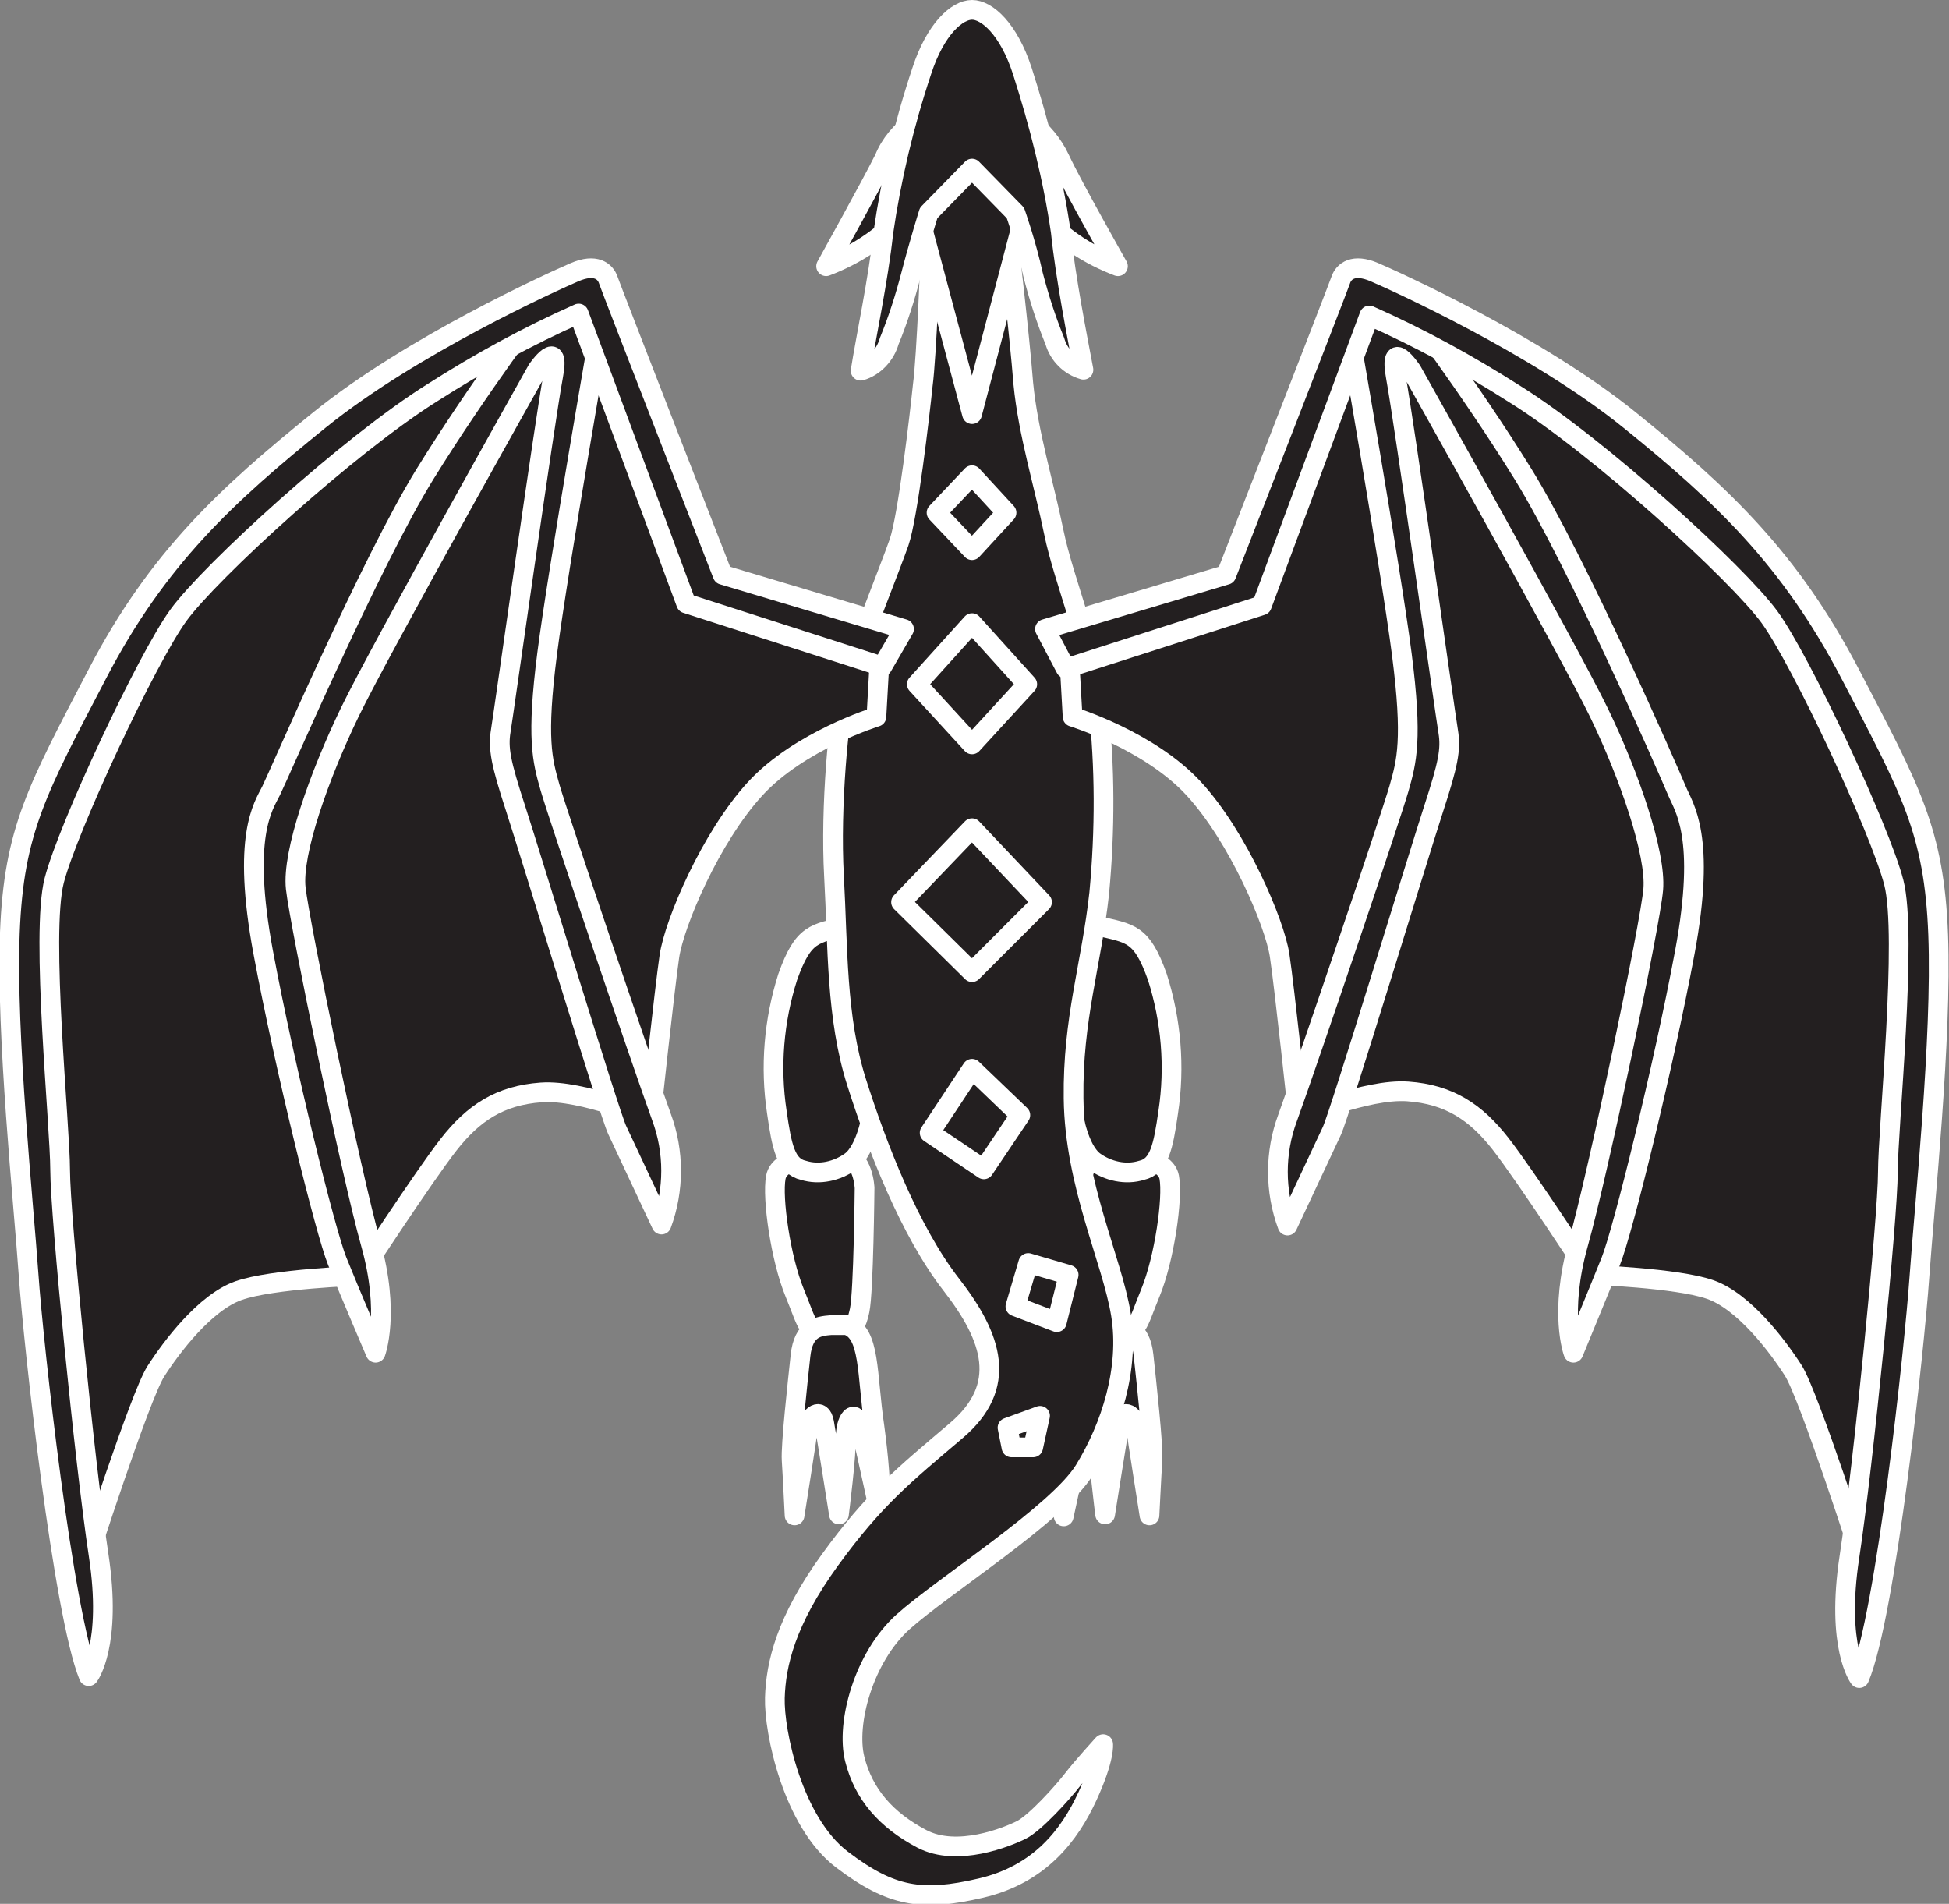 <?xml version="1.0" encoding="utf-8"?>
<!-- Generator: Adobe Illustrator 22.1.0, SVG Export Plug-In . SVG Version: 6.00 Build 0)  -->
<svg version="1.1" id="simple" xmlns="http://www.w3.org/2000/svg" xmlns:xlink="http://www.w3.org/1999/xlink" x="0px" y="0px"
	 viewBox="0 0 197.7 193.1" style="enable-background:new 0 0 197.7 193.1;" xml:space="preserve">
<rect x="0" y="0" width="197.7" height="193.1" fill="#808080" stroke="none"/>
<style type="text/css">
	.st0{fill:#231F20;stroke:#FFFFFF;stroke-width:2;stroke-linecap:round;stroke-linejoin:round;}
</style>
<title>wyvern_mono</title>
<path class="st0" d="M98.7,14.2c0,0,4,4.3,7.1,7.8c2.1,2.2,4.7,3.9,7.6,5c0,0-4.6-8.1-5.9-10.9c-0.7-1.5-1.8-2.8-3.1-3.8H92.8
	c-1.4,1-2.5,2.3-3.1,3.8C88.3,18.9,83.8,27,83.8,27c2.9-1.1,5.5-2.8,7.6-5c3.1-3.5,7.1-7.8,7.1-7.8L98.7,14.2z"/>
<path class="st0" d="M83.2,117.3c0,0-4.1,0-4.5,2.1s0.5,8.3,1.9,11.7s1.2,4,3.4,4.2s2.8-0.5,3.2-2.4s0.5-12.4,0.5-12.4
	s-0.1-3.1-2.2-3.5S83.2,117.3,83.2,117.3z"/>
<path class="st0" d="M114.1,117.3c0,0,4.1,0,4.5,2.1s-0.5,8.3-1.9,11.7s-1.2,4-3.4,4.2s-2.8-0.5-3.2-2.4s-0.5-12.4-0.5-12.4
	s0.1-3.1,2.2-3.5S114.1,117.3,114.1,117.3z"/>
<path class="st0" d="M98.4,93.9c0,0,9.5-0.8,12.9,0s4.5,0.7,6.1,5.2c1.4,4.4,1.8,9.1,1.1,13.7c-0.5,3.5-0.9,5.5-2.7,5.9
	c-1.6,0.5-3.4,0.1-4.8-0.9c-1.6-1.2-2.3-4.8-2.5-7.3S98.4,97.9,98.4,97.9L98.4,93.9z"/>
<path class="st0" d="M112.9,134.4c1.3,0.1,2.8,0.3,3.1,3.1s1,9.1,0.9,10.6s-0.3,5.6-0.3,5.6s-1.3-8.2-1.4-9.1s-1.3-2-1.6-0.3
	s-1.5,9.3-1.5,9.3s-0.8-6.3-0.7-7.8s-0.9-3.6-1.6-0.6s-1.9,8.6-1.9,8.6c-0.1-3.1,0.2-6.1,0.6-9.1c0.8-5.4,0.4-9.5,2.8-10.3H112.9z"
	/>
<path class="st0" d="M84.3,134.4c-1.3,0.1-2.8,0.3-3.1,3.1s-1,9.1-0.9,10.6s0.3,5.6,0.3,5.6s1.3-8.2,1.4-9.1s1.3-2,1.6-0.3
	s1.5,9.3,1.5,9.3s0.8-6.3,0.7-7.8s0.9-3.6,1.6-0.6s1.9,8.6,1.9,8.6c0.1-3.1-0.2-6.1-0.6-9.1c-0.8-5.4-0.4-9.5-2.8-10.3H84.3z"/>
<path class="st0" d="M98.9,93.9c0,0-9.5-0.8-12.9,0s-4.5,0.7-6.1,5.2c-1.4,4.4-1.8,9.1-1.1,13.7c0.5,3.5,0.9,5.5,2.7,5.9
	c1.6,0.5,3.4,0.1,4.8-0.9c1.6-1.2,2.3-4.8,2.5-7.3s10.2-12.5,10.2-12.5L98.9,93.9z"/>
<path class="st0" d="M98.8,21l-4.4,4.2c0,0-0.4,11-0.8,13.9c-0.3,2.9-1.5,13.3-2.4,15.9s-4.7,12-5.4,14.8s-1.6,11.9-1.2,19.1
	s0.2,14.3,2.3,20.9s5.4,15.1,9.6,20.5s5.8,10.3,0.5,14.8s-8.3,6.9-12.8,13.1s-5.5,10.6-5.6,14s1.8,12.6,6.8,16.4s8.1,4.3,14.1,2.9
	s9-5.4,10.8-9.3s1.6-5.3,1.6-5.3s-2.1,2.3-3.1,3.6s-3.8,4.4-5.2,5.1s-6.5,2.8-10.1,0.9s-5.9-4.5-6.8-8.1s0.9-10.3,4.9-13.9
	s15.7-11,18.4-15.4s4.6-10.3,3.7-15.8s-4.7-13.2-4.8-21.9c-0.1-8.1,1.8-13.5,2.6-20.8c0.6-6.4,0.6-12.8-0.1-19.1
	c-0.5-5.6-3.5-12.6-4.5-17.5s-2.6-10-3.1-15.1c-0.4-5.1-1.5-14.4-1.8-17S98.8,21,98.8,21z"/>
<polygon class="st0" points="98.6,13.1 104.7,18.8 98.6,42 92.4,18.8 "/>
<path class="st0" d="M98.6,17.1l4.4,4.5c0,0,1.1,3.1,1.8,6.3c0.6,2.3,1.3,4.5,2.2,6.7c0.4,1.4,1.5,2.5,2.9,2.9
	c-0.6-3.2-1.8-9.2-2.3-14c-0.8-5.5-2.2-11-3.9-16.3c-1.4-4.3-3.6-6.2-5.1-6.2s-3.7,1.9-5.1,6.2c-1.8,5.4-3.1,10.9-3.9,16.4
	c-0.5,4.7-1.8,10.8-2.3,14c1.4-0.4,2.5-1.6,2.9-3c0.9-2.2,1.6-4.4,2.2-6.7c0.8-3.1,1.8-6.3,1.8-6.3L98.6,17.1z"/>
<polygon class="st0" points="98.6,75.5 104.2,69.4 98.6,63.2 93,69.4 "/>
<polygon class="st0" points="98.6,55.8 102.1,52 98.6,48.2 95,52 "/>
<path class="st0" d="M89.3,65.6l-0.4,7.1c0,0-7.8,2.4-12.3,7.3S68.4,93.6,67.9,97S66,113.5,66,113.5s-6.9-3-11.1-2.7
	s-6.9,2.1-9.4,5.3s-9.1,13.3-9.1,13.3s-8.8,0.3-12.2,1.5s-6.8,5.7-8.4,8.2s-7.1,19.6-7.1,19.6l-4.5-35.2L2.9,95.7L6,81.1l10.8-20.3
	l13.8-13.8l28-17.8l12.8,30.4L89.3,65.6z"/>
<path class="st0" d="M55,30.8c0,0-6.4,8.4-11.9,17.3S28.3,78.6,27.5,80.2s-3,4.6-0.8,16.4s6.3,28.3,7.5,31.3s3.9,9.3,3.9,9.3
	s1.5-4-0.5-11.1S30.4,93.7,30,90.1s2.4-11.5,5.5-17.9s19-34.7,19-34.7s2.4-3.5,1.6,0.7s-5,34.1-5.3,35.9s0,3.3,1.5,7.9
	s9.5,30.9,10.3,32.6s4.5,9.6,4.5,9.6c1.3-3.5,1.3-7.4,0-10.9c-2.1-5.8-10.5-30.6-11.3-33.4s-1.4-5-0.3-13.6
	c1.1-8.6,5.6-34.3,5.6-34.3L55,30.8z"/>
<path class="st0" d="M91.7,63.8l-18.4-5.5c0,0-11.3-29-11.6-29.9s-1.3-1.7-3.4-0.8s-16.5,7.4-25.9,15S16,56.6,9.9,68.3
	S1.4,84.2,1,94.6s1.4,27.5,1.9,34.7S6.4,163.6,9,170c0,0,2.4-3.1,1-12.3s-3.9-34.5-3.9-39s-2-24-0.6-29.4s9.4-22.5,12.6-26.9
	s17.3-17.3,25.8-22.6c4.7-3,9.6-5.7,14.8-8l10.9,29.4l19.9,6.4L91.7,63.8z"/>
<path class="st0" d="M108.4,65.6l0.4,7.1c0,0,7.8,2.4,12.3,7.3s8.2,13.6,8.7,16.9s1.9,16.5,1.9,16.5s6.9-3,11.1-2.7s6.9,2.1,9.4,5.3
	s9.1,13.3,9.1,13.3s8.8,0.3,12.2,1.5s6.8,5.7,8.4,8.2s7.1,19.6,7.1,19.6l4.5-35.2l1.4-27.7l-3.1-14.6l-10.8-20.3L167,47.1l-28-17.8
	l-12.8,30.4L108.4,65.6z"/>
<path class="st0" d="M142.6,30.8c0,0,6.4,8.4,11.9,17.3s14.9,30.4,15.6,32.1s3,4.6,0.8,16.4s-6.3,28.3-7.5,31.3s-3.8,9.3-3.8,9.3
	s-1.5-4,0.5-11.1s7.3-32.3,7.6-35.9s-2.4-11.5-5.5-17.9s-19-34.7-19-34.7s-2.4-3.6-1.6,0.7s5,34.1,5.3,35.9s0,3.3-1.5,7.9
	s-9.5,30.9-10.3,32.6s-4.5,9.6-4.5,9.6c-1.3-3.5-1.3-7.4,0-10.9c2.1-5.8,10.5-30.6,11.3-33.4s1.4-5,0.3-13.6s-5.6-34.3-5.6-34.3
	L142.6,30.8z"/>
<path class="st0" d="M106,63.8l18.4-5.5c0,0,11.3-29,11.6-29.9s1.3-1.7,3.4-0.8s16.5,7.4,25.9,15s16.3,14.1,22.4,25.8
	s8.5,15.9,8.9,26.4s-1.4,27.5-1.9,34.7s-3.4,34.3-6.1,40.7c0,0-2.4-3.1-1-12.3s3.9-34.5,3.9-39s2-24,0.6-29.4s-9.4-22.5-12.6-26.9
	s-17.3-17.3-25.8-22.6c-4.7-3-9.6-5.7-14.8-8l-10.9,29.4l-19.9,6.4L106,63.8z"/>
<polygon class="st0" points="98.6,98.6 105.7,91.5 98.6,84 91.4,91.5 "/>
<polygon class="st0" points="98.6,108.4 94.3,114.9 99.8,118.6 103.5,113.1 "/>
<polygon class="st0" points="103,132.5 107.2,134.1 108.4,129.3 104.3,128.1 "/>
<polygon class="st0" points="102.2,144.8 102.6,146.8 104.8,146.8 105.5,143.6 "/>
</svg>
